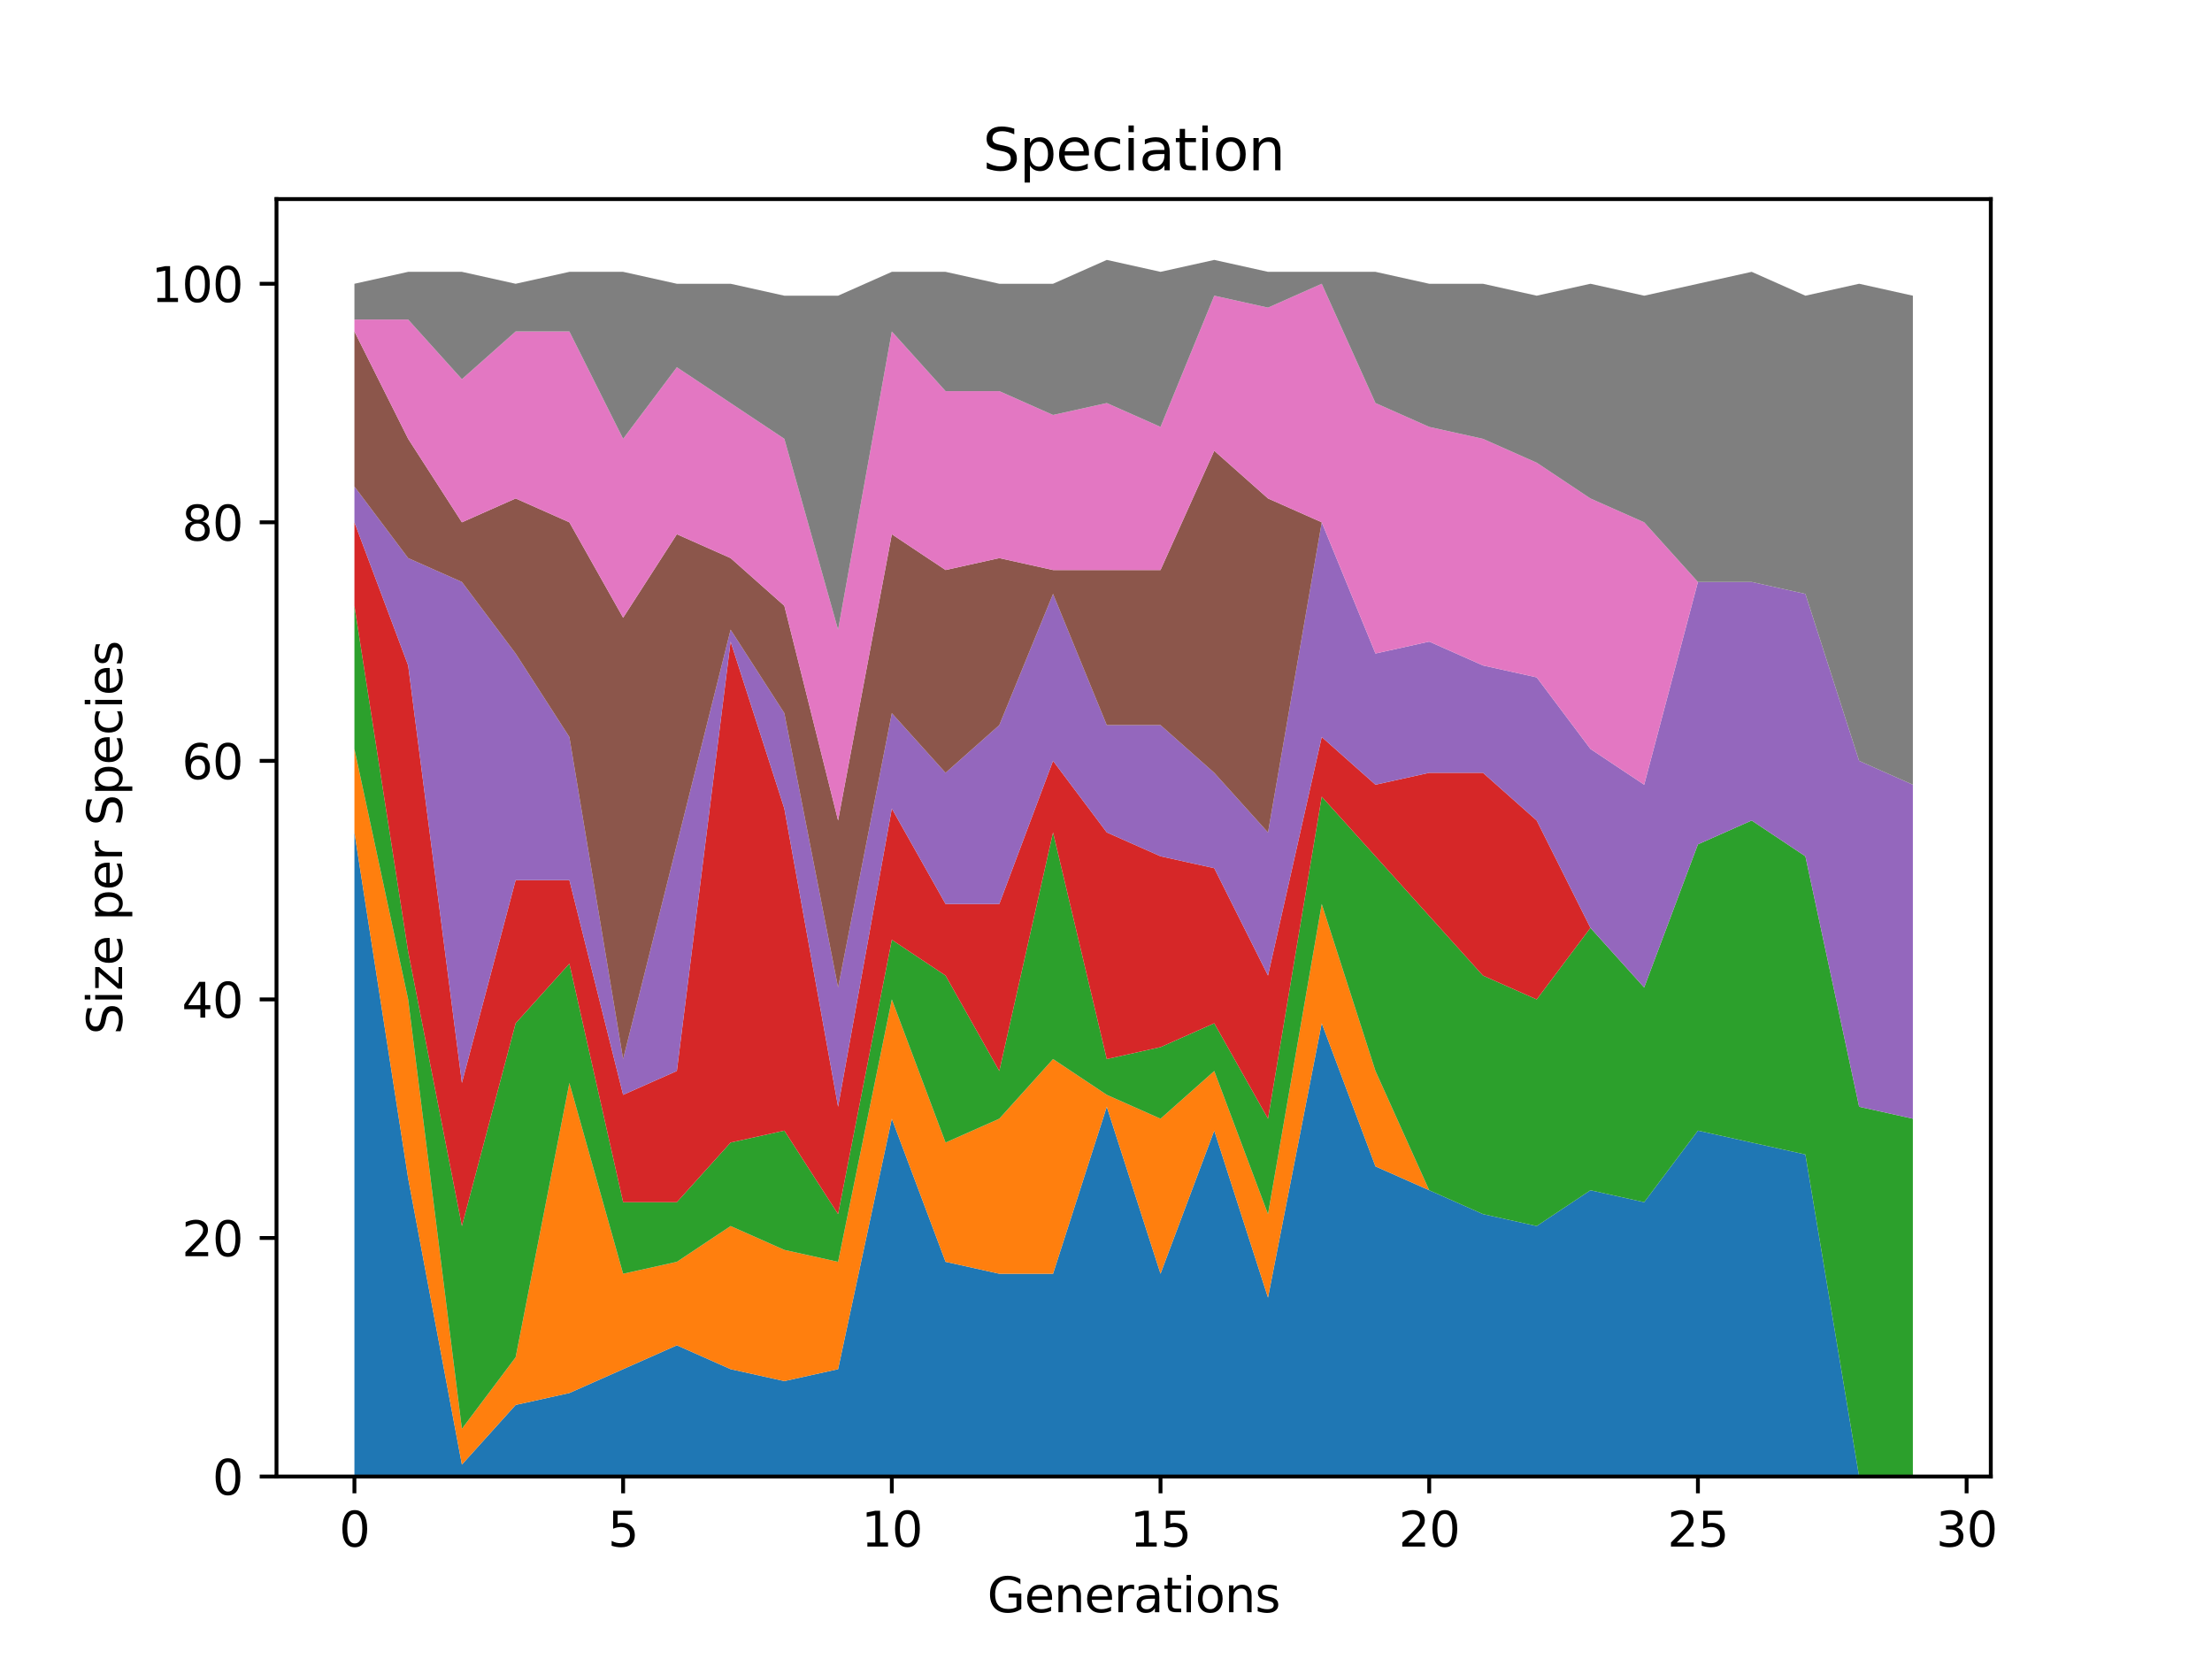 <?xml version="1.0" encoding="utf-8" standalone="no"?>
<!DOCTYPE svg PUBLIC "-//W3C//DTD SVG 1.1//EN"
  "http://www.w3.org/Graphics/SVG/1.1/DTD/svg11.dtd">
<svg height="345.6pt" version="1.1" viewBox="0 0 460.8 345.6" width="460.8pt" xmlns="http://www.w3.org/2000/svg" xmlns:xlink="http://www.w3.org/1999/xlink">
 <defs>
  <style type="text/css">*{stroke-linecap:butt;stroke-linejoin:round;}</style>
 </defs>
 <g id="figure_1">
  <g id="patch_1">
   <path d="M 0 345.6 
L 460.8 345.6 
L 460.8 0 
L 0 0 
z
" style="fill:#ffffff;"/>
  </g>
  <g id="axes_1">
   <g id="patch_2">
    <path d="M 57.6 307.584 
L 414.72 307.584 
L 414.72 41.472 
L 57.6 41.472 
z
" style="fill:#ffffff;"/>
   </g>
   <g id="PolyCollection_1">
    <path clip-path="url(#p4af48df005)" d="M 73.833 173.41 
L 73.833 307.584 
L 85.028 307.584 
L 96.223 307.584 
L 107.418 307.584 
L 118.613 307.584 
L 129.808 307.584 
L 141.003 307.584 
L 152.198 307.584 
L 163.393 307.584 
L 174.588 307.584 
L 185.783 307.584 
L 196.978 307.584 
L 208.173 307.584 
L 219.368 307.584 
L 230.563 307.584 
L 241.757 307.584 
L 252.952 307.584 
L 264.147 307.584 
L 275.342 307.584 
L 286.537 307.584 
L 297.732 307.584 
L 308.927 307.584 
L 320.122 307.584 
L 331.317 307.584 
L 342.512 307.584 
L 353.707 307.584 
L 364.902 307.584 
L 376.097 307.584 
L 387.292 307.584 
L 398.487 307.584 
L 398.487 307.584 
L 398.487 307.584 
L 387.292 307.584 
L 376.097 240.497 
L 364.902 238.012 
L 353.707 235.528 
L 342.512 250.436 
L 331.317 247.951 
L 320.122 255.405 
L 308.927 252.92 
L 297.732 247.951 
L 286.537 242.982 
L 275.342 213.165 
L 264.147 270.313 
L 252.952 235.528 
L 241.757 265.344 
L 230.563 230.558 
L 219.368 265.344 
L 208.173 265.344 
L 196.978 262.859 
L 185.783 233.043 
L 174.588 285.222 
L 163.393 287.706 
L 152.198 285.222 
L 141.003 280.252 
L 129.808 285.222 
L 118.613 290.191 
L 107.418 292.676 
L 96.223 305.099 
L 85.028 245.466 
L 73.833 173.41 
z
" style="fill:#1f77b4;"/>
   </g>
   <g id="PolyCollection_2">
    <path clip-path="url(#p4af48df005)" d="M 73.833 156.017 
L 73.833 173.41 
L 85.028 245.466 
L 96.223 305.099 
L 107.418 292.676 
L 118.613 290.191 
L 129.808 285.222 
L 141.003 280.252 
L 152.198 285.222 
L 163.393 287.706 
L 174.588 285.222 
L 185.783 233.043 
L 196.978 262.859 
L 208.173 265.344 
L 219.368 265.344 
L 230.563 230.558 
L 241.757 265.344 
L 252.952 235.528 
L 264.147 270.313 
L 275.342 213.165 
L 286.537 242.982 
L 297.732 247.951 
L 308.927 252.92 
L 320.122 255.405 
L 331.317 247.951 
L 342.512 250.436 
L 353.707 235.528 
L 364.902 238.012 
L 376.097 240.497 
L 387.292 307.584 
L 398.487 307.584 
L 398.487 307.584 
L 398.487 307.584 
L 387.292 307.584 
L 376.097 240.497 
L 364.902 238.012 
L 353.707 235.528 
L 342.512 250.436 
L 331.317 247.951 
L 320.122 255.405 
L 308.927 252.92 
L 297.732 247.951 
L 286.537 223.104 
L 275.342 188.318 
L 264.147 252.92 
L 252.952 223.104 
L 241.757 233.043 
L 230.563 228.073 
L 219.368 220.619 
L 208.173 233.043 
L 196.978 238.012 
L 185.783 208.196 
L 174.588 262.859 
L 163.393 260.375 
L 152.198 255.405 
L 141.003 262.859 
L 129.808 265.344 
L 118.613 225.589 
L 107.418 282.737 
L 96.223 297.645 
L 85.028 208.196 
L 73.833 156.017 
z
" style="fill:#ff7f0e;"/>
   </g>
   <g id="PolyCollection_3">
    <path clip-path="url(#p4af48df005)" d="M 73.833 126.2 
L 73.833 156.017 
L 85.028 208.196 
L 96.223 297.645 
L 107.418 282.737 
L 118.613 225.589 
L 129.808 265.344 
L 141.003 262.859 
L 152.198 255.405 
L 163.393 260.375 
L 174.588 262.859 
L 185.783 208.196 
L 196.978 238.012 
L 208.173 233.043 
L 219.368 220.619 
L 230.563 228.073 
L 241.757 233.043 
L 252.952 223.104 
L 264.147 252.92 
L 275.342 188.318 
L 286.537 223.104 
L 297.732 247.951 
L 308.927 252.92 
L 320.122 255.405 
L 331.317 247.951 
L 342.512 250.436 
L 353.707 235.528 
L 364.902 238.012 
L 376.097 240.497 
L 387.292 307.584 
L 398.487 307.584 
L 398.487 233.043 
L 398.487 233.043 
L 387.292 230.558 
L 376.097 178.379 
L 364.902 170.925 
L 353.707 175.895 
L 342.512 205.711 
L 331.317 193.288 
L 320.122 208.196 
L 308.927 203.226 
L 297.732 190.803 
L 286.537 178.379 
L 275.342 165.956 
L 264.147 233.043 
L 252.952 213.165 
L 241.757 218.135 
L 230.563 220.619 
L 219.368 173.41 
L 208.173 223.104 
L 196.978 203.226 
L 185.783 195.772 
L 174.588 252.92 
L 163.393 235.528 
L 152.198 238.012 
L 141.003 250.436 
L 129.808 250.436 
L 118.613 200.742 
L 107.418 213.165 
L 96.223 255.405 
L 85.028 198.257 
L 73.833 126.2 
z
" style="fill:#2ca02c;"/>
   </g>
   <g id="PolyCollection_4">
    <path clip-path="url(#p4af48df005)" d="M 73.833 108.808 
L 73.833 126.2 
L 85.028 198.257 
L 96.223 255.405 
L 107.418 213.165 
L 118.613 200.742 
L 129.808 250.436 
L 141.003 250.436 
L 152.198 238.012 
L 163.393 235.528 
L 174.588 252.92 
L 185.783 195.772 
L 196.978 203.226 
L 208.173 223.104 
L 219.368 173.41 
L 230.563 220.619 
L 241.757 218.135 
L 252.952 213.165 
L 264.147 233.043 
L 275.342 165.956 
L 286.537 178.379 
L 297.732 190.803 
L 308.927 203.226 
L 320.122 208.196 
L 331.317 193.288 
L 342.512 205.711 
L 353.707 175.895 
L 364.902 170.925 
L 376.097 178.379 
L 387.292 230.558 
L 398.487 233.043 
L 398.487 233.043 
L 398.487 233.043 
L 387.292 230.558 
L 376.097 178.379 
L 364.902 170.925 
L 353.707 175.895 
L 342.512 205.711 
L 331.317 193.288 
L 320.122 170.925 
L 308.927 160.986 
L 297.732 160.986 
L 286.537 163.471 
L 275.342 153.532 
L 264.147 203.226 
L 252.952 180.864 
L 241.757 178.379 
L 230.563 173.41 
L 219.368 158.502 
L 208.173 188.318 
L 196.978 188.318 
L 185.783 168.44 
L 174.588 230.558 
L 163.393 168.44 
L 152.198 133.655 
L 141.003 223.104 
L 129.808 228.073 
L 118.613 183.349 
L 107.418 183.349 
L 96.223 225.589 
L 85.028 138.624 
L 73.833 108.808 
z
" style="fill:#d62728;"/>
   </g>
   <g id="PolyCollection_5">
    <path clip-path="url(#p4af48df005)" d="M 73.833 101.353 
L 73.833 108.808 
L 85.028 138.624 
L 96.223 225.589 
L 107.418 183.349 
L 118.613 183.349 
L 129.808 228.073 
L 141.003 223.104 
L 152.198 133.655 
L 163.393 168.44 
L 174.588 230.558 
L 185.783 168.44 
L 196.978 188.318 
L 208.173 188.318 
L 219.368 158.502 
L 230.563 173.41 
L 241.757 178.379 
L 252.952 180.864 
L 264.147 203.226 
L 275.342 153.532 
L 286.537 163.471 
L 297.732 160.986 
L 308.927 160.986 
L 320.122 170.925 
L 331.317 193.288 
L 342.512 205.711 
L 353.707 175.895 
L 364.902 170.925 
L 376.097 178.379 
L 387.292 230.558 
L 398.487 233.043 
L 398.487 163.471 
L 398.487 163.471 
L 387.292 158.502 
L 376.097 123.716 
L 364.902 121.231 
L 353.707 121.231 
L 342.512 163.471 
L 331.317 156.017 
L 320.122 141.109 
L 308.927 138.624 
L 297.732 133.655 
L 286.537 136.139 
L 275.342 108.808 
L 264.147 173.41 
L 252.952 160.986 
L 241.757 151.048 
L 230.563 151.048 
L 219.368 123.716 
L 208.173 151.048 
L 196.978 160.986 
L 185.783 148.563 
L 174.588 205.711 
L 163.393 148.563 
L 152.198 131.17 
L 141.003 175.895 
L 129.808 220.619 
L 118.613 153.532 
L 107.418 136.139 
L 96.223 121.231 
L 85.028 116.262 
L 73.833 101.353 
z
" style="fill:#9467bd;"/>
   </g>
   <g id="PolyCollection_6">
    <path clip-path="url(#p4af48df005)" d="M 73.833 69.052 
L 73.833 101.353 
L 85.028 116.262 
L 96.223 121.231 
L 107.418 136.139 
L 118.613 153.532 
L 129.808 220.619 
L 141.003 175.895 
L 152.198 131.17 
L 163.393 148.563 
L 174.588 205.711 
L 185.783 148.563 
L 196.978 160.986 
L 208.173 151.048 
L 219.368 123.716 
L 230.563 151.048 
L 241.757 151.048 
L 252.952 160.986 
L 264.147 173.41 
L 275.342 108.808 
L 286.537 136.139 
L 297.732 133.655 
L 308.927 138.624 
L 320.122 141.109 
L 331.317 156.017 
L 342.512 163.471 
L 353.707 121.231 
L 364.902 121.231 
L 376.097 123.716 
L 387.292 158.502 
L 398.487 163.471 
L 398.487 163.471 
L 398.487 163.471 
L 387.292 158.502 
L 376.097 123.716 
L 364.902 121.231 
L 353.707 121.231 
L 342.512 163.471 
L 331.317 156.017 
L 320.122 141.109 
L 308.927 138.624 
L 297.732 133.655 
L 286.537 136.139 
L 275.342 108.808 
L 264.147 103.838 
L 252.952 93.899 
L 241.757 118.746 
L 230.563 118.746 
L 219.368 118.746 
L 208.173 116.262 
L 196.978 118.746 
L 185.783 111.292 
L 174.588 170.925 
L 163.393 126.2 
L 152.198 116.262 
L 141.003 111.292 
L 129.808 128.685 
L 118.613 108.808 
L 107.418 103.838 
L 96.223 108.808 
L 85.028 91.415 
L 73.833 69.052 
z
" style="fill:#8c564b;"/>
   </g>
   <g id="PolyCollection_7">
    <path clip-path="url(#p4af48df005)" d="M 73.833 66.568 
L 73.833 69.052 
L 85.028 91.415 
L 96.223 108.808 
L 107.418 103.838 
L 118.613 108.808 
L 129.808 128.685 
L 141.003 111.292 
L 152.198 116.262 
L 163.393 126.2 
L 174.588 170.925 
L 185.783 111.292 
L 196.978 118.746 
L 208.173 116.262 
L 219.368 118.746 
L 230.563 118.746 
L 241.757 118.746 
L 252.952 93.899 
L 264.147 103.838 
L 275.342 108.808 
L 286.537 136.139 
L 297.732 133.655 
L 308.927 138.624 
L 320.122 141.109 
L 331.317 156.017 
L 342.512 163.471 
L 353.707 121.231 
L 364.902 121.231 
L 376.097 123.716 
L 387.292 158.502 
L 398.487 163.471 
L 398.487 163.471 
L 398.487 163.471 
L 387.292 158.502 
L 376.097 123.716 
L 364.902 121.231 
L 353.707 121.231 
L 342.512 108.808 
L 331.317 103.838 
L 320.122 96.384 
L 308.927 91.415 
L 297.732 88.93 
L 286.537 83.96 
L 275.342 59.113 
L 264.147 64.083 
L 252.952 61.598 
L 241.757 88.93 
L 230.563 83.96 
L 219.368 86.445 
L 208.173 81.476 
L 196.978 81.476 
L 185.783 69.052 
L 174.588 131.17 
L 163.393 91.415 
L 152.198 83.96 
L 141.003 76.506 
L 129.808 91.415 
L 118.613 69.052 
L 107.418 69.052 
L 96.223 78.991 
L 85.028 66.568 
L 73.833 66.568 
z
" style="fill:#e377c2;"/>
   </g>
   <g id="PolyCollection_8">
    <path clip-path="url(#p4af48df005)" d="M 73.833 59.113 
L 73.833 66.568 
L 85.028 66.568 
L 96.223 78.991 
L 107.418 69.052 
L 118.613 69.052 
L 129.808 91.415 
L 141.003 76.506 
L 152.198 83.96 
L 163.393 91.415 
L 174.588 131.17 
L 185.783 69.052 
L 196.978 81.476 
L 208.173 81.476 
L 219.368 86.445 
L 230.563 83.96 
L 241.757 88.93 
L 252.952 61.598 
L 264.147 64.083 
L 275.342 59.113 
L 286.537 83.96 
L 297.732 88.93 
L 308.927 91.415 
L 320.122 96.384 
L 331.317 103.838 
L 342.512 108.808 
L 353.707 121.231 
L 364.902 121.231 
L 376.097 123.716 
L 387.292 158.502 
L 398.487 163.471 
L 398.487 61.598 
L 398.487 61.598 
L 387.292 59.113 
L 376.097 61.598 
L 364.902 56.629 
L 353.707 59.113 
L 342.512 61.598 
L 331.317 59.113 
L 320.122 61.598 
L 308.927 59.113 
L 297.732 59.113 
L 286.537 56.629 
L 275.342 56.629 
L 264.147 56.629 
L 252.952 54.144 
L 241.757 56.629 
L 230.563 54.144 
L 219.368 59.113 
L 208.173 59.113 
L 196.978 56.629 
L 185.783 56.629 
L 174.588 61.598 
L 163.393 61.598 
L 152.198 59.113 
L 141.003 59.113 
L 129.808 56.629 
L 118.613 56.629 
L 107.418 59.113 
L 96.223 56.629 
L 85.028 56.629 
L 73.833 59.113 
z
" style="fill:#7f7f7f;"/>
   </g>
   <g id="matplotlib.axis_1">
    <g id="xtick_1">
     <g id="line2d_1">
      <defs>
       <path d="M 0 0 
L 0 3.5 
" id="mb1f5c4cd19" style="stroke:#000000;stroke-width:0.8;"/>
      </defs>
      <g>
       <use style="stroke:#000000;stroke-width:0.8;" x="73.833" xlink:href="#mb1f5c4cd19" y="307.584"/>
      </g>
     </g>
     <g id="text_1">
      <!-- 0 -->
      <g transform="translate(70.651 322.182)scale(0.1 -0.1)">
       <defs>
        <path d="M 2034 4250 
Q 1547 4250 1301 3770 
Q 1056 3291 1056 2328 
Q 1056 1369 1301 889 
Q 1547 409 2034 409 
Q 2525 409 2770 889 
Q 3016 1369 3016 2328 
Q 3016 3291 2770 3770 
Q 2525 4250 2034 4250 
z
M 2034 4750 
Q 2819 4750 3233 4129 
Q 3647 3509 3647 2328 
Q 3647 1150 3233 529 
Q 2819 -91 2034 -91 
Q 1250 -91 836 529 
Q 422 1150 422 2328 
Q 422 3509 836 4129 
Q 1250 4750 2034 4750 
z
" id="DejaVuSans-30" transform="scale(0.016)"/>
       </defs>
       <use xlink:href="#DejaVuSans-30"/>
      </g>
     </g>
    </g>
    <g id="xtick_2">
     <g id="line2d_2">
      <g>
       <use style="stroke:#000000;stroke-width:0.8;" x="129.808" xlink:href="#mb1f5c4cd19" y="307.584"/>
      </g>
     </g>
     <g id="text_2">
      <!-- 5 -->
      <g transform="translate(126.626 322.182)scale(0.1 -0.1)">
       <defs>
        <path d="M 691 4666 
L 3169 4666 
L 3169 4134 
L 1269 4134 
L 1269 2991 
Q 1406 3038 1543 3061 
Q 1681 3084 1819 3084 
Q 2600 3084 3056 2656 
Q 3513 2228 3513 1497 
Q 3513 744 3044 326 
Q 2575 -91 1722 -91 
Q 1428 -91 1123 -41 
Q 819 9 494 109 
L 494 744 
Q 775 591 1075 516 
Q 1375 441 1709 441 
Q 2250 441 2565 725 
Q 2881 1009 2881 1497 
Q 2881 1984 2565 2268 
Q 2250 2553 1709 2553 
Q 1456 2553 1204 2497 
Q 953 2441 691 2322 
L 691 4666 
z
" id="DejaVuSans-35" transform="scale(0.016)"/>
       </defs>
       <use xlink:href="#DejaVuSans-35"/>
      </g>
     </g>
    </g>
    <g id="xtick_3">
     <g id="line2d_3">
      <g>
       <use style="stroke:#000000;stroke-width:0.8;" x="185.783" xlink:href="#mb1f5c4cd19" y="307.584"/>
      </g>
     </g>
     <g id="text_3">
      <!-- 10 -->
      <g transform="translate(179.42 322.182)scale(0.1 -0.1)">
       <defs>
        <path d="M 794 531 
L 1825 531 
L 1825 4091 
L 703 3866 
L 703 4441 
L 1819 4666 
L 2450 4666 
L 2450 531 
L 3481 531 
L 3481 0 
L 794 0 
L 794 531 
z
" id="DejaVuSans-31" transform="scale(0.016)"/>
       </defs>
       <use xlink:href="#DejaVuSans-31"/>
       <use x="63.623" xlink:href="#DejaVuSans-30"/>
      </g>
     </g>
    </g>
    <g id="xtick_4">
     <g id="line2d_4">
      <g>
       <use style="stroke:#000000;stroke-width:0.8;" x="241.757" xlink:href="#mb1f5c4cd19" y="307.584"/>
      </g>
     </g>
     <g id="text_4">
      <!-- 15 -->
      <g transform="translate(235.395 322.182)scale(0.1 -0.1)">
       <use xlink:href="#DejaVuSans-31"/>
       <use x="63.623" xlink:href="#DejaVuSans-35"/>
      </g>
     </g>
    </g>
    <g id="xtick_5">
     <g id="line2d_5">
      <g>
       <use style="stroke:#000000;stroke-width:0.8;" x="297.732" xlink:href="#mb1f5c4cd19" y="307.584"/>
      </g>
     </g>
     <g id="text_5">
      <!-- 20 -->
      <g transform="translate(291.37 322.182)scale(0.1 -0.1)">
       <defs>
        <path d="M 1228 531 
L 3431 531 
L 3431 0 
L 469 0 
L 469 531 
Q 828 903 1448 1529 
Q 2069 2156 2228 2338 
Q 2531 2678 2651 2914 
Q 2772 3150 2772 3378 
Q 2772 3750 2511 3984 
Q 2250 4219 1831 4219 
Q 1534 4219 1204 4116 
Q 875 4013 500 3803 
L 500 4441 
Q 881 4594 1212 4672 
Q 1544 4750 1819 4750 
Q 2544 4750 2975 4387 
Q 3406 4025 3406 3419 
Q 3406 3131 3298 2873 
Q 3191 2616 2906 2266 
Q 2828 2175 2409 1742 
Q 1991 1309 1228 531 
z
" id="DejaVuSans-32" transform="scale(0.016)"/>
       </defs>
       <use xlink:href="#DejaVuSans-32"/>
       <use x="63.623" xlink:href="#DejaVuSans-30"/>
      </g>
     </g>
    </g>
    <g id="xtick_6">
     <g id="line2d_6">
      <g>
       <use style="stroke:#000000;stroke-width:0.8;" x="353.707" xlink:href="#mb1f5c4cd19" y="307.584"/>
      </g>
     </g>
     <g id="text_6">
      <!-- 25 -->
      <g transform="translate(347.345 322.182)scale(0.1 -0.1)">
       <use xlink:href="#DejaVuSans-32"/>
       <use x="63.623" xlink:href="#DejaVuSans-35"/>
      </g>
     </g>
    </g>
    <g id="xtick_7">
     <g id="line2d_7">
      <g>
       <use style="stroke:#000000;stroke-width:0.8;" x="409.682" xlink:href="#mb1f5c4cd19" y="307.584"/>
      </g>
     </g>
     <g id="text_7">
      <!-- 30 -->
      <g transform="translate(403.32 322.182)scale(0.1 -0.1)">
       <defs>
        <path d="M 2597 2516 
Q 3050 2419 3304 2112 
Q 3559 1806 3559 1356 
Q 3559 666 3084 287 
Q 2609 -91 1734 -91 
Q 1441 -91 1130 -33 
Q 819 25 488 141 
L 488 750 
Q 750 597 1062 519 
Q 1375 441 1716 441 
Q 2309 441 2620 675 
Q 2931 909 2931 1356 
Q 2931 1769 2642 2001 
Q 2353 2234 1838 2234 
L 1294 2234 
L 1294 2753 
L 1863 2753 
Q 2328 2753 2575 2939 
Q 2822 3125 2822 3475 
Q 2822 3834 2567 4026 
Q 2313 4219 1838 4219 
Q 1578 4219 1281 4162 
Q 984 4106 628 3988 
L 628 4550 
Q 988 4650 1302 4700 
Q 1616 4750 1894 4750 
Q 2613 4750 3031 4423 
Q 3450 4097 3450 3541 
Q 3450 3153 3228 2886 
Q 3006 2619 2597 2516 
z
" id="DejaVuSans-33" transform="scale(0.016)"/>
       </defs>
       <use xlink:href="#DejaVuSans-33"/>
       <use x="63.623" xlink:href="#DejaVuSans-30"/>
      </g>
     </g>
    </g>
    <g id="text_8">
     <!-- Generations -->
     <g transform="translate(205.662 335.861)scale(0.1 -0.1)">
      <defs>
       <path d="M 3809 666 
L 3809 1919 
L 2778 1919 
L 2778 2438 
L 4434 2438 
L 4434 434 
Q 4069 175 3628 42 
Q 3188 -91 2688 -91 
Q 1594 -91 976 548 
Q 359 1188 359 2328 
Q 359 3472 976 4111 
Q 1594 4750 2688 4750 
Q 3144 4750 3555 4637 
Q 3966 4525 4313 4306 
L 4313 3634 
Q 3963 3931 3569 4081 
Q 3175 4231 2741 4231 
Q 1884 4231 1454 3753 
Q 1025 3275 1025 2328 
Q 1025 1384 1454 906 
Q 1884 428 2741 428 
Q 3075 428 3337 486 
Q 3600 544 3809 666 
z
" id="DejaVuSans-47" transform="scale(0.016)"/>
       <path d="M 3597 1894 
L 3597 1613 
L 953 1613 
Q 991 1019 1311 708 
Q 1631 397 2203 397 
Q 2534 397 2845 478 
Q 3156 559 3463 722 
L 3463 178 
Q 3153 47 2828 -22 
Q 2503 -91 2169 -91 
Q 1331 -91 842 396 
Q 353 884 353 1716 
Q 353 2575 817 3079 
Q 1281 3584 2069 3584 
Q 2775 3584 3186 3129 
Q 3597 2675 3597 1894 
z
M 3022 2063 
Q 3016 2534 2758 2815 
Q 2500 3097 2075 3097 
Q 1594 3097 1305 2825 
Q 1016 2553 972 2059 
L 3022 2063 
z
" id="DejaVuSans-65" transform="scale(0.016)"/>
       <path d="M 3513 2113 
L 3513 0 
L 2938 0 
L 2938 2094 
Q 2938 2591 2744 2837 
Q 2550 3084 2163 3084 
Q 1697 3084 1428 2787 
Q 1159 2491 1159 1978 
L 1159 0 
L 581 0 
L 581 3500 
L 1159 3500 
L 1159 2956 
Q 1366 3272 1645 3428 
Q 1925 3584 2291 3584 
Q 2894 3584 3203 3211 
Q 3513 2838 3513 2113 
z
" id="DejaVuSans-6e" transform="scale(0.016)"/>
       <path d="M 2631 2963 
Q 2534 3019 2420 3045 
Q 2306 3072 2169 3072 
Q 1681 3072 1420 2755 
Q 1159 2438 1159 1844 
L 1159 0 
L 581 0 
L 581 3500 
L 1159 3500 
L 1159 2956 
Q 1341 3275 1631 3429 
Q 1922 3584 2338 3584 
Q 2397 3584 2469 3576 
Q 2541 3569 2628 3553 
L 2631 2963 
z
" id="DejaVuSans-72" transform="scale(0.016)"/>
       <path d="M 2194 1759 
Q 1497 1759 1228 1600 
Q 959 1441 959 1056 
Q 959 750 1161 570 
Q 1363 391 1709 391 
Q 2188 391 2477 730 
Q 2766 1069 2766 1631 
L 2766 1759 
L 2194 1759 
z
M 3341 1997 
L 3341 0 
L 2766 0 
L 2766 531 
Q 2569 213 2275 61 
Q 1981 -91 1556 -91 
Q 1019 -91 701 211 
Q 384 513 384 1019 
Q 384 1609 779 1909 
Q 1175 2209 1959 2209 
L 2766 2209 
L 2766 2266 
Q 2766 2663 2505 2880 
Q 2244 3097 1772 3097 
Q 1472 3097 1187 3025 
Q 903 2953 641 2809 
L 641 3341 
Q 956 3463 1253 3523 
Q 1550 3584 1831 3584 
Q 2591 3584 2966 3190 
Q 3341 2797 3341 1997 
z
" id="DejaVuSans-61" transform="scale(0.016)"/>
       <path d="M 1172 4494 
L 1172 3500 
L 2356 3500 
L 2356 3053 
L 1172 3053 
L 1172 1153 
Q 1172 725 1289 603 
Q 1406 481 1766 481 
L 2356 481 
L 2356 0 
L 1766 0 
Q 1100 0 847 248 
Q 594 497 594 1153 
L 594 3053 
L 172 3053 
L 172 3500 
L 594 3500 
L 594 4494 
L 1172 4494 
z
" id="DejaVuSans-74" transform="scale(0.016)"/>
       <path d="M 603 3500 
L 1178 3500 
L 1178 0 
L 603 0 
L 603 3500 
z
M 603 4863 
L 1178 4863 
L 1178 4134 
L 603 4134 
L 603 4863 
z
" id="DejaVuSans-69" transform="scale(0.016)"/>
       <path d="M 1959 3097 
Q 1497 3097 1228 2736 
Q 959 2375 959 1747 
Q 959 1119 1226 758 
Q 1494 397 1959 397 
Q 2419 397 2687 759 
Q 2956 1122 2956 1747 
Q 2956 2369 2687 2733 
Q 2419 3097 1959 3097 
z
M 1959 3584 
Q 2709 3584 3137 3096 
Q 3566 2609 3566 1747 
Q 3566 888 3137 398 
Q 2709 -91 1959 -91 
Q 1206 -91 779 398 
Q 353 888 353 1747 
Q 353 2609 779 3096 
Q 1206 3584 1959 3584 
z
" id="DejaVuSans-6f" transform="scale(0.016)"/>
       <path d="M 2834 3397 
L 2834 2853 
Q 2591 2978 2328 3040 
Q 2066 3103 1784 3103 
Q 1356 3103 1142 2972 
Q 928 2841 928 2578 
Q 928 2378 1081 2264 
Q 1234 2150 1697 2047 
L 1894 2003 
Q 2506 1872 2764 1633 
Q 3022 1394 3022 966 
Q 3022 478 2636 193 
Q 2250 -91 1575 -91 
Q 1294 -91 989 -36 
Q 684 19 347 128 
L 347 722 
Q 666 556 975 473 
Q 1284 391 1588 391 
Q 1994 391 2212 530 
Q 2431 669 2431 922 
Q 2431 1156 2273 1281 
Q 2116 1406 1581 1522 
L 1381 1569 
Q 847 1681 609 1914 
Q 372 2147 372 2553 
Q 372 3047 722 3315 
Q 1072 3584 1716 3584 
Q 2034 3584 2315 3537 
Q 2597 3491 2834 3397 
z
" id="DejaVuSans-73" transform="scale(0.016)"/>
      </defs>
      <use xlink:href="#DejaVuSans-47"/>
      <use x="77.49" xlink:href="#DejaVuSans-65"/>
      <use x="139.014" xlink:href="#DejaVuSans-6e"/>
      <use x="202.393" xlink:href="#DejaVuSans-65"/>
      <use x="263.916" xlink:href="#DejaVuSans-72"/>
      <use x="305.029" xlink:href="#DejaVuSans-61"/>
      <use x="366.309" xlink:href="#DejaVuSans-74"/>
      <use x="405.518" xlink:href="#DejaVuSans-69"/>
      <use x="433.301" xlink:href="#DejaVuSans-6f"/>
      <use x="494.482" xlink:href="#DejaVuSans-6e"/>
      <use x="557.861" xlink:href="#DejaVuSans-73"/>
     </g>
    </g>
   </g>
   <g id="matplotlib.axis_2">
    <g id="ytick_1">
     <g id="line2d_8">
      <defs>
       <path d="M 0 0 
L -3.5 0 
" id="ma19e37b300" style="stroke:#000000;stroke-width:0.8;"/>
      </defs>
      <g>
       <use style="stroke:#000000;stroke-width:0.8;" x="57.6" xlink:href="#ma19e37b300" y="307.584"/>
      </g>
     </g>
     <g id="text_9">
      <!-- 0 -->
      <g transform="translate(44.237 311.383)scale(0.1 -0.1)">
       <use xlink:href="#DejaVuSans-30"/>
      </g>
     </g>
    </g>
    <g id="ytick_2">
     <g id="line2d_9">
      <g>
       <use style="stroke:#000000;stroke-width:0.8;" x="57.6" xlink:href="#ma19e37b300" y="257.89"/>
      </g>
     </g>
     <g id="text_10">
      <!-- 20 -->
      <g transform="translate(37.875 261.689)scale(0.1 -0.1)">
       <use xlink:href="#DejaVuSans-32"/>
       <use x="63.623" xlink:href="#DejaVuSans-30"/>
      </g>
     </g>
    </g>
    <g id="ytick_3">
     <g id="line2d_10">
      <g>
       <use style="stroke:#000000;stroke-width:0.8;" x="57.6" xlink:href="#ma19e37b300" y="208.196"/>
      </g>
     </g>
     <g id="text_11">
      <!-- 40 -->
      <g transform="translate(37.875 211.995)scale(0.1 -0.1)">
       <defs>
        <path d="M 2419 4116 
L 825 1625 
L 2419 1625 
L 2419 4116 
z
M 2253 4666 
L 3047 4666 
L 3047 1625 
L 3713 1625 
L 3713 1100 
L 3047 1100 
L 3047 0 
L 2419 0 
L 2419 1100 
L 313 1100 
L 313 1709 
L 2253 4666 
z
" id="DejaVuSans-34" transform="scale(0.016)"/>
       </defs>
       <use xlink:href="#DejaVuSans-34"/>
       <use x="63.623" xlink:href="#DejaVuSans-30"/>
      </g>
     </g>
    </g>
    <g id="ytick_4">
     <g id="line2d_11">
      <g>
       <use style="stroke:#000000;stroke-width:0.8;" x="57.6" xlink:href="#ma19e37b300" y="158.502"/>
      </g>
     </g>
     <g id="text_12">
      <!-- 60 -->
      <g transform="translate(37.875 162.301)scale(0.1 -0.1)">
       <defs>
        <path d="M 2113 2584 
Q 1688 2584 1439 2293 
Q 1191 2003 1191 1497 
Q 1191 994 1439 701 
Q 1688 409 2113 409 
Q 2538 409 2786 701 
Q 3034 994 3034 1497 
Q 3034 2003 2786 2293 
Q 2538 2584 2113 2584 
z
M 3366 4563 
L 3366 3988 
Q 3128 4100 2886 4159 
Q 2644 4219 2406 4219 
Q 1781 4219 1451 3797 
Q 1122 3375 1075 2522 
Q 1259 2794 1537 2939 
Q 1816 3084 2150 3084 
Q 2853 3084 3261 2657 
Q 3669 2231 3669 1497 
Q 3669 778 3244 343 
Q 2819 -91 2113 -91 
Q 1303 -91 875 529 
Q 447 1150 447 2328 
Q 447 3434 972 4092 
Q 1497 4750 2381 4750 
Q 2619 4750 2861 4703 
Q 3103 4656 3366 4563 
z
" id="DejaVuSans-36" transform="scale(0.016)"/>
       </defs>
       <use xlink:href="#DejaVuSans-36"/>
       <use x="63.623" xlink:href="#DejaVuSans-30"/>
      </g>
     </g>
    </g>
    <g id="ytick_5">
     <g id="line2d_12">
      <g>
       <use style="stroke:#000000;stroke-width:0.8;" x="57.6" xlink:href="#ma19e37b300" y="108.808"/>
      </g>
     </g>
     <g id="text_13">
      <!-- 80 -->
      <g transform="translate(37.875 112.607)scale(0.1 -0.1)">
       <defs>
        <path d="M 2034 2216 
Q 1584 2216 1326 1975 
Q 1069 1734 1069 1313 
Q 1069 891 1326 650 
Q 1584 409 2034 409 
Q 2484 409 2743 651 
Q 3003 894 3003 1313 
Q 3003 1734 2745 1975 
Q 2488 2216 2034 2216 
z
M 1403 2484 
Q 997 2584 770 2862 
Q 544 3141 544 3541 
Q 544 4100 942 4425 
Q 1341 4750 2034 4750 
Q 2731 4750 3128 4425 
Q 3525 4100 3525 3541 
Q 3525 3141 3298 2862 
Q 3072 2584 2669 2484 
Q 3125 2378 3379 2068 
Q 3634 1759 3634 1313 
Q 3634 634 3220 271 
Q 2806 -91 2034 -91 
Q 1263 -91 848 271 
Q 434 634 434 1313 
Q 434 1759 690 2068 
Q 947 2378 1403 2484 
z
M 1172 3481 
Q 1172 3119 1398 2916 
Q 1625 2713 2034 2713 
Q 2441 2713 2670 2916 
Q 2900 3119 2900 3481 
Q 2900 3844 2670 4047 
Q 2441 4250 2034 4250 
Q 1625 4250 1398 4047 
Q 1172 3844 1172 3481 
z
" id="DejaVuSans-38" transform="scale(0.016)"/>
       </defs>
       <use xlink:href="#DejaVuSans-38"/>
       <use x="63.623" xlink:href="#DejaVuSans-30"/>
      </g>
     </g>
    </g>
    <g id="ytick_6">
     <g id="line2d_13">
      <g>
       <use style="stroke:#000000;stroke-width:0.8;" x="57.6" xlink:href="#ma19e37b300" y="59.113"/>
      </g>
     </g>
     <g id="text_14">
      <!-- 100 -->
      <g transform="translate(31.512 62.913)scale(0.1 -0.1)">
       <use xlink:href="#DejaVuSans-31"/>
       <use x="63.623" xlink:href="#DejaVuSans-30"/>
       <use x="127.246" xlink:href="#DejaVuSans-30"/>
      </g>
     </g>
    </g>
    <g id="text_15">
     <!-- Size per Species -->
     <g transform="translate(25.433 215.521)rotate(-90)scale(0.1 -0.1)">
      <defs>
       <path d="M 3425 4513 
L 3425 3897 
Q 3066 4069 2747 4153 
Q 2428 4238 2131 4238 
Q 1616 4238 1336 4038 
Q 1056 3838 1056 3469 
Q 1056 3159 1242 3001 
Q 1428 2844 1947 2747 
L 2328 2669 
Q 3034 2534 3370 2195 
Q 3706 1856 3706 1288 
Q 3706 609 3251 259 
Q 2797 -91 1919 -91 
Q 1588 -91 1214 -16 
Q 841 59 441 206 
L 441 856 
Q 825 641 1194 531 
Q 1563 422 1919 422 
Q 2459 422 2753 634 
Q 3047 847 3047 1241 
Q 3047 1584 2836 1778 
Q 2625 1972 2144 2069 
L 1759 2144 
Q 1053 2284 737 2584 
Q 422 2884 422 3419 
Q 422 4038 858 4394 
Q 1294 4750 2059 4750 
Q 2388 4750 2728 4690 
Q 3069 4631 3425 4513 
z
" id="DejaVuSans-53" transform="scale(0.016)"/>
       <path d="M 353 3500 
L 3084 3500 
L 3084 2975 
L 922 459 
L 3084 459 
L 3084 0 
L 275 0 
L 275 525 
L 2438 3041 
L 353 3041 
L 353 3500 
z
" id="DejaVuSans-7a" transform="scale(0.016)"/>
       <path id="DejaVuSans-20" transform="scale(0.016)"/>
       <path d="M 1159 525 
L 1159 -1331 
L 581 -1331 
L 581 3500 
L 1159 3500 
L 1159 2969 
Q 1341 3281 1617 3432 
Q 1894 3584 2278 3584 
Q 2916 3584 3314 3078 
Q 3713 2572 3713 1747 
Q 3713 922 3314 415 
Q 2916 -91 2278 -91 
Q 1894 -91 1617 61 
Q 1341 213 1159 525 
z
M 3116 1747 
Q 3116 2381 2855 2742 
Q 2594 3103 2138 3103 
Q 1681 3103 1420 2742 
Q 1159 2381 1159 1747 
Q 1159 1113 1420 752 
Q 1681 391 2138 391 
Q 2594 391 2855 752 
Q 3116 1113 3116 1747 
z
" id="DejaVuSans-70" transform="scale(0.016)"/>
       <path d="M 3122 3366 
L 3122 2828 
Q 2878 2963 2633 3030 
Q 2388 3097 2138 3097 
Q 1578 3097 1268 2742 
Q 959 2388 959 1747 
Q 959 1106 1268 751 
Q 1578 397 2138 397 
Q 2388 397 2633 464 
Q 2878 531 3122 666 
L 3122 134 
Q 2881 22 2623 -34 
Q 2366 -91 2075 -91 
Q 1284 -91 818 406 
Q 353 903 353 1747 
Q 353 2603 823 3093 
Q 1294 3584 2113 3584 
Q 2378 3584 2631 3529 
Q 2884 3475 3122 3366 
z
" id="DejaVuSans-63" transform="scale(0.016)"/>
      </defs>
      <use xlink:href="#DejaVuSans-53"/>
      <use x="63.477" xlink:href="#DejaVuSans-69"/>
      <use x="91.26" xlink:href="#DejaVuSans-7a"/>
      <use x="143.75" xlink:href="#DejaVuSans-65"/>
      <use x="205.273" xlink:href="#DejaVuSans-20"/>
      <use x="237.061" xlink:href="#DejaVuSans-70"/>
      <use x="300.537" xlink:href="#DejaVuSans-65"/>
      <use x="362.061" xlink:href="#DejaVuSans-72"/>
      <use x="403.174" xlink:href="#DejaVuSans-20"/>
      <use x="434.961" xlink:href="#DejaVuSans-53"/>
      <use x="498.438" xlink:href="#DejaVuSans-70"/>
      <use x="561.914" xlink:href="#DejaVuSans-65"/>
      <use x="623.438" xlink:href="#DejaVuSans-63"/>
      <use x="678.418" xlink:href="#DejaVuSans-69"/>
      <use x="706.201" xlink:href="#DejaVuSans-65"/>
      <use x="767.725" xlink:href="#DejaVuSans-73"/>
     </g>
    </g>
   </g>
   <g id="patch_3">
    <path d="M 57.6 307.584 
L 57.6 41.472 
" style="fill:none;stroke:#000000;stroke-linecap:square;stroke-linejoin:miter;stroke-width:0.8;"/>
   </g>
   <g id="patch_4">
    <path d="M 414.72 307.584 
L 414.72 41.472 
" style="fill:none;stroke:#000000;stroke-linecap:square;stroke-linejoin:miter;stroke-width:0.8;"/>
   </g>
   <g id="patch_5">
    <path d="M 57.6 307.584 
L 414.72 307.584 
" style="fill:none;stroke:#000000;stroke-linecap:square;stroke-linejoin:miter;stroke-width:0.8;"/>
   </g>
   <g id="patch_6">
    <path d="M 57.6 41.472 
L 414.72 41.472 
" style="fill:none;stroke:#000000;stroke-linecap:square;stroke-linejoin:miter;stroke-width:0.8;"/>
   </g>
   <g id="text_16">
    <!-- Speciation -->
    <g transform="translate(204.714 35.472)scale(0.12 -0.12)">
     <use xlink:href="#DejaVuSans-53"/>
     <use x="63.477" xlink:href="#DejaVuSans-70"/>
     <use x="126.953" xlink:href="#DejaVuSans-65"/>
     <use x="188.477" xlink:href="#DejaVuSans-63"/>
     <use x="243.457" xlink:href="#DejaVuSans-69"/>
     <use x="271.24" xlink:href="#DejaVuSans-61"/>
     <use x="332.52" xlink:href="#DejaVuSans-74"/>
     <use x="371.729" xlink:href="#DejaVuSans-69"/>
     <use x="399.512" xlink:href="#DejaVuSans-6f"/>
     <use x="460.693" xlink:href="#DejaVuSans-6e"/>
    </g>
   </g>
  </g>
 </g>
 <defs>
  <clipPath id="p4af48df005">
   <rect height="266.112" width="357.12" x="57.6" y="41.472"/>
  </clipPath>
 </defs>
</svg>
